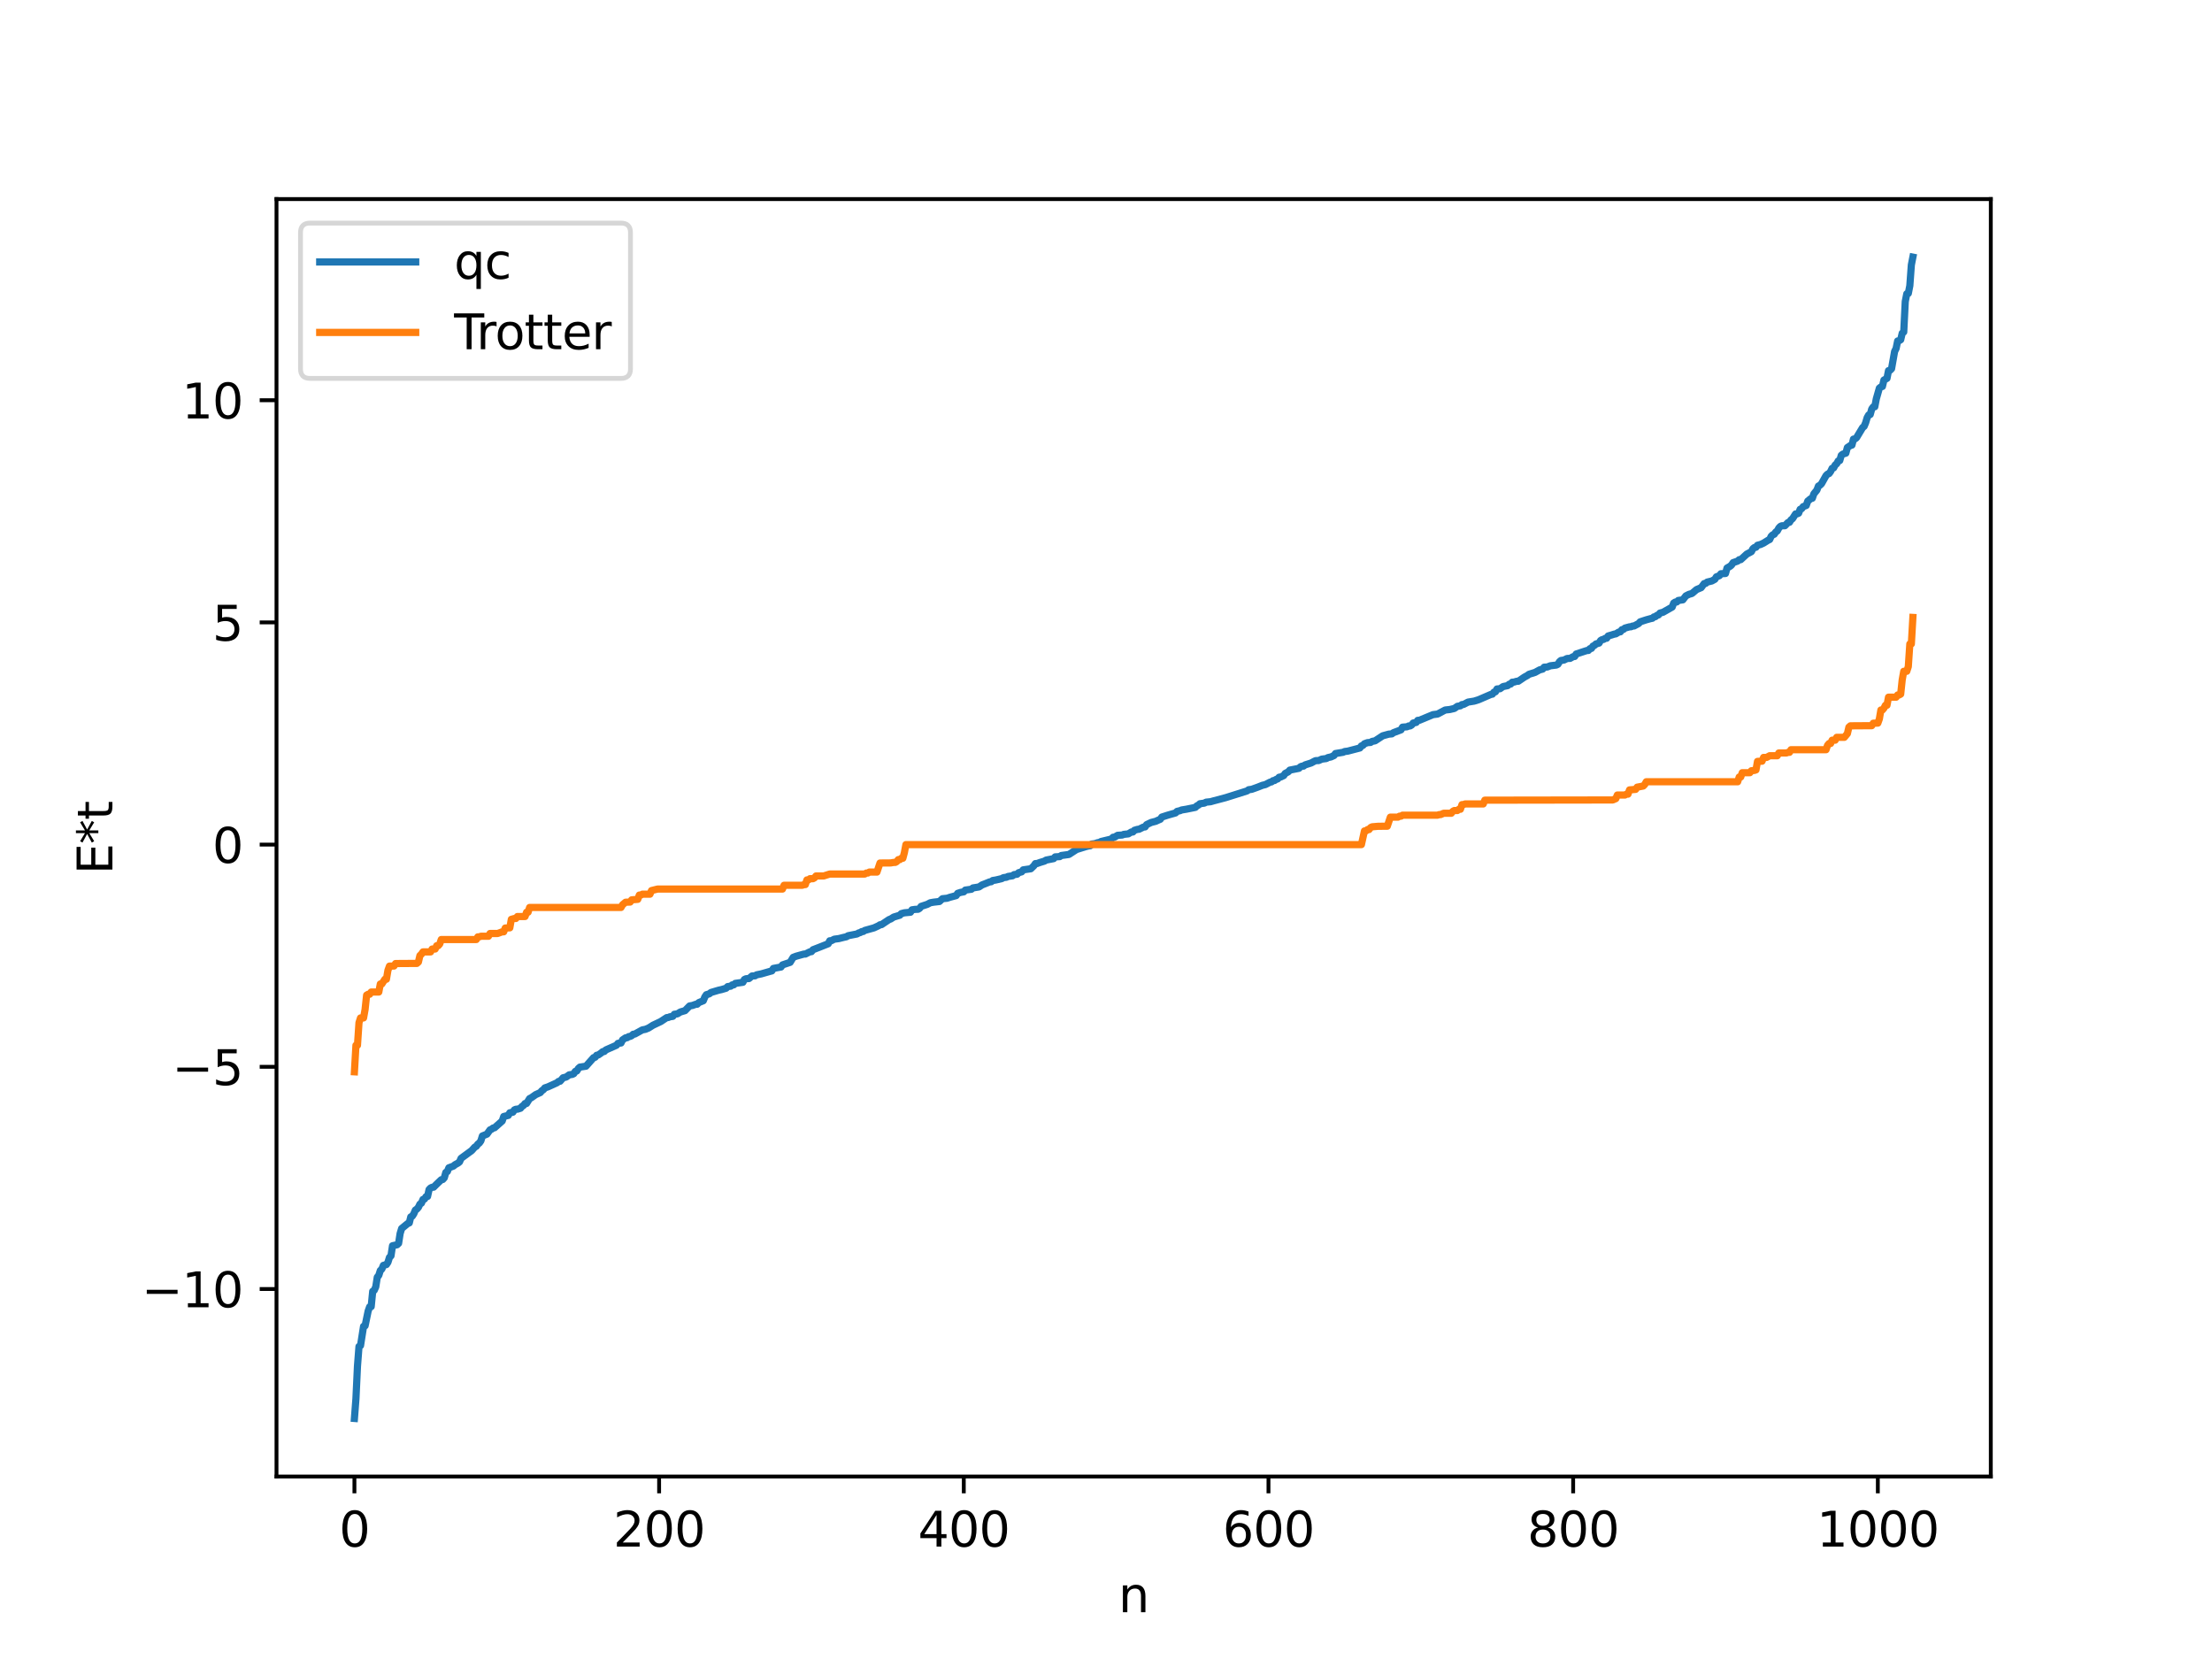 <?xml version="1.0" encoding="utf-8" standalone="no"?>
<!DOCTYPE svg PUBLIC "-//W3C//DTD SVG 1.1//EN"
  "http://www.w3.org/Graphics/SVG/1.1/DTD/svg11.dtd">
<svg xmlns:xlink="http://www.w3.org/1999/xlink" width="460.8pt" height="345.6pt" viewBox="0 0 460.8 345.6" xmlns="http://www.w3.org/2000/svg" version="1.1">
 <defs>
  <style type="text/css">*{stroke-linejoin: round; stroke-linecap: butt}</style>
 </defs>
 <g id="figure_1">
  <g id="patch_1">
   <path d="M 0 345.6 
L 460.8 345.6 
L 460.8 0 
L 0 0 
z
" style="fill: #ffffff"/>
  </g>
  <g id="axes_1">
   <g id="patch_2">
    <path d="M 57.6 307.584 
L 414.72 307.584 
L 414.72 41.472 
L 57.6 41.472 
z
" style="fill: #ffffff"/>
   </g>
   <g id="matplotlib.axis_1">
    <g id="xtick_1">
     <g id="line2d_1">
      <defs>
       <path id="me292e3260e" d="M 0 0 
L 0 3.5 
" style="stroke: #000000; stroke-width: 0.8"/>
      </defs>
      <g>
       <use xlink:href="#me292e3260e" x="73.833" y="307.584" style="stroke: #000000; stroke-width: 0.8"/>
      </g>
     </g>
     <g id="text_1">
      <!-- 0 -->
      <g transform="translate(70.651 322.182) scale(0.1 -0.1)">
       <defs>
        <path id="DejaVuSans-30" d="M 2034 4250 
Q 1547 4250 1301 3770 
Q 1056 3291 1056 2328 
Q 1056 1369 1301 889 
Q 1547 409 2034 409 
Q 2525 409 2770 889 
Q 3016 1369 3016 2328 
Q 3016 3291 2770 3770 
Q 2525 4250 2034 4250 
z
M 2034 4750 
Q 2819 4750 3233 4129 
Q 3647 3509 3647 2328 
Q 3647 1150 3233 529 
Q 2819 -91 2034 -91 
Q 1250 -91 836 529 
Q 422 1150 422 2328 
Q 422 3509 836 4129 
Q 1250 4750 2034 4750 
z
" transform="scale(0.016)"/>
       </defs>
       <use xlink:href="#DejaVuSans-30"/>
      </g>
     </g>
    </g>
    <g id="xtick_2">
     <g id="line2d_2">
      <g>
       <use xlink:href="#me292e3260e" x="137.304" y="307.584" style="stroke: #000000; stroke-width: 0.8"/>
      </g>
     </g>
     <g id="text_2">
      <!-- 200 -->
      <g transform="translate(127.76 322.182) scale(0.1 -0.1)">
       <defs>
        <path id="DejaVuSans-32" d="M 1228 531 
L 3431 531 
L 3431 0 
L 469 0 
L 469 531 
Q 828 903 1448 1529 
Q 2069 2156 2228 2338 
Q 2531 2678 2651 2914 
Q 2772 3150 2772 3378 
Q 2772 3750 2511 3984 
Q 2250 4219 1831 4219 
Q 1534 4219 1204 4116 
Q 875 4013 500 3803 
L 500 4441 
Q 881 4594 1212 4672 
Q 1544 4750 1819 4750 
Q 2544 4750 2975 4387 
Q 3406 4025 3406 3419 
Q 3406 3131 3298 2873 
Q 3191 2616 2906 2266 
Q 2828 2175 2409 1742 
Q 1991 1309 1228 531 
z
" transform="scale(0.016)"/>
       </defs>
       <use xlink:href="#DejaVuSans-32"/>
       <use xlink:href="#DejaVuSans-30" x="63.623"/>
       <use xlink:href="#DejaVuSans-30" x="127.246"/>
      </g>
     </g>
    </g>
    <g id="xtick_3">
     <g id="line2d_3">
      <g>
       <use xlink:href="#me292e3260e" x="200.775" y="307.584" style="stroke: #000000; stroke-width: 0.8"/>
      </g>
     </g>
     <g id="text_3">
      <!-- 400 -->
      <g transform="translate(191.231 322.182) scale(0.1 -0.1)">
       <defs>
        <path id="DejaVuSans-34" d="M 2419 4116 
L 825 1625 
L 2419 1625 
L 2419 4116 
z
M 2253 4666 
L 3047 4666 
L 3047 1625 
L 3713 1625 
L 3713 1100 
L 3047 1100 
L 3047 0 
L 2419 0 
L 2419 1100 
L 313 1100 
L 313 1709 
L 2253 4666 
z
" transform="scale(0.016)"/>
       </defs>
       <use xlink:href="#DejaVuSans-34"/>
       <use xlink:href="#DejaVuSans-30" x="63.623"/>
       <use xlink:href="#DejaVuSans-30" x="127.246"/>
      </g>
     </g>
    </g>
    <g id="xtick_4">
     <g id="line2d_4">
      <g>
       <use xlink:href="#me292e3260e" x="264.246" y="307.584" style="stroke: #000000; stroke-width: 0.8"/>
      </g>
     </g>
     <g id="text_4">
      <!-- 600 -->
      <g transform="translate(254.702 322.182) scale(0.1 -0.1)">
       <defs>
        <path id="DejaVuSans-36" d="M 2113 2584 
Q 1688 2584 1439 2293 
Q 1191 2003 1191 1497 
Q 1191 994 1439 701 
Q 1688 409 2113 409 
Q 2538 409 2786 701 
Q 3034 994 3034 1497 
Q 3034 2003 2786 2293 
Q 2538 2584 2113 2584 
z
M 3366 4563 
L 3366 3988 
Q 3128 4100 2886 4159 
Q 2644 4219 2406 4219 
Q 1781 4219 1451 3797 
Q 1122 3375 1075 2522 
Q 1259 2794 1537 2939 
Q 1816 3084 2150 3084 
Q 2853 3084 3261 2657 
Q 3669 2231 3669 1497 
Q 3669 778 3244 343 
Q 2819 -91 2113 -91 
Q 1303 -91 875 529 
Q 447 1150 447 2328 
Q 447 3434 972 4092 
Q 1497 4750 2381 4750 
Q 2619 4750 2861 4703 
Q 3103 4656 3366 4563 
z
" transform="scale(0.016)"/>
       </defs>
       <use xlink:href="#DejaVuSans-36"/>
       <use xlink:href="#DejaVuSans-30" x="63.623"/>
       <use xlink:href="#DejaVuSans-30" x="127.246"/>
      </g>
     </g>
    </g>
    <g id="xtick_5">
     <g id="line2d_5">
      <g>
       <use xlink:href="#me292e3260e" x="327.717" y="307.584" style="stroke: #000000; stroke-width: 0.8"/>
      </g>
     </g>
     <g id="text_5">
      <!-- 800 -->
      <g transform="translate(318.173 322.182) scale(0.1 -0.1)">
       <defs>
        <path id="DejaVuSans-38" d="M 2034 2216 
Q 1584 2216 1326 1975 
Q 1069 1734 1069 1313 
Q 1069 891 1326 650 
Q 1584 409 2034 409 
Q 2484 409 2743 651 
Q 3003 894 3003 1313 
Q 3003 1734 2745 1975 
Q 2488 2216 2034 2216 
z
M 1403 2484 
Q 997 2584 770 2862 
Q 544 3141 544 3541 
Q 544 4100 942 4425 
Q 1341 4750 2034 4750 
Q 2731 4750 3128 4425 
Q 3525 4100 3525 3541 
Q 3525 3141 3298 2862 
Q 3072 2584 2669 2484 
Q 3125 2378 3379 2068 
Q 3634 1759 3634 1313 
Q 3634 634 3220 271 
Q 2806 -91 2034 -91 
Q 1263 -91 848 271 
Q 434 634 434 1313 
Q 434 1759 690 2068 
Q 947 2378 1403 2484 
z
M 1172 3481 
Q 1172 3119 1398 2916 
Q 1625 2713 2034 2713 
Q 2441 2713 2670 2916 
Q 2900 3119 2900 3481 
Q 2900 3844 2670 4047 
Q 2441 4250 2034 4250 
Q 1625 4250 1398 4047 
Q 1172 3844 1172 3481 
z
" transform="scale(0.016)"/>
       </defs>
       <use xlink:href="#DejaVuSans-38"/>
       <use xlink:href="#DejaVuSans-30" x="63.623"/>
       <use xlink:href="#DejaVuSans-30" x="127.246"/>
      </g>
     </g>
    </g>
    <g id="xtick_6">
     <g id="line2d_6">
      <g>
       <use xlink:href="#me292e3260e" x="391.188" y="307.584" style="stroke: #000000; stroke-width: 0.8"/>
      </g>
     </g>
     <g id="text_6">
      <!-- 1000 -->
      <g transform="translate(378.463 322.182) scale(0.1 -0.1)">
       <defs>
        <path id="DejaVuSans-31" d="M 794 531 
L 1825 531 
L 1825 4091 
L 703 3866 
L 703 4441 
L 1819 4666 
L 2450 4666 
L 2450 531 
L 3481 531 
L 3481 0 
L 794 0 
L 794 531 
z
" transform="scale(0.016)"/>
       </defs>
       <use xlink:href="#DejaVuSans-31"/>
       <use xlink:href="#DejaVuSans-30" x="63.623"/>
       <use xlink:href="#DejaVuSans-30" x="127.246"/>
       <use xlink:href="#DejaVuSans-30" x="190.869"/>
      </g>
     </g>
    </g>
    <g id="text_7">
     <!-- n -->
     <g transform="translate(232.991 335.861) scale(0.1 -0.1)">
      <defs>
       <path id="DejaVuSans-6e" d="M 3513 2113 
L 3513 0 
L 2938 0 
L 2938 2094 
Q 2938 2591 2744 2837 
Q 2550 3084 2163 3084 
Q 1697 3084 1428 2787 
Q 1159 2491 1159 1978 
L 1159 0 
L 581 0 
L 581 3500 
L 1159 3500 
L 1159 2956 
Q 1366 3272 1645 3428 
Q 1925 3584 2291 3584 
Q 2894 3584 3203 3211 
Q 3513 2838 3513 2113 
z
" transform="scale(0.016)"/>
      </defs>
      <use xlink:href="#DejaVuSans-6e"/>
     </g>
    </g>
   </g>
   <g id="matplotlib.axis_2">
    <g id="ytick_1">
     <g id="line2d_7">
      <defs>
       <path id="mf4a1e91754" d="M 0 0 
L -3.5 0 
" style="stroke: #000000; stroke-width: 0.8"/>
      </defs>
      <g>
       <use xlink:href="#mf4a1e91754" x="57.6" y="268.524" style="stroke: #000000; stroke-width: 0.8"/>
      </g>
     </g>
     <g id="text_8">
      <!-- −10 -->
      <g transform="translate(29.495 272.323) scale(0.1 -0.1)">
       <defs>
        <path id="DejaVuSans-2212" d="M 678 2272 
L 4684 2272 
L 4684 1741 
L 678 1741 
L 678 2272 
z
" transform="scale(0.016)"/>
       </defs>
       <use xlink:href="#DejaVuSans-2212"/>
       <use xlink:href="#DejaVuSans-31" x="83.789"/>
       <use xlink:href="#DejaVuSans-30" x="147.412"/>
      </g>
     </g>
    </g>
    <g id="ytick_2">
     <g id="line2d_8">
      <g>
       <use xlink:href="#mf4a1e91754" x="57.6" y="222.236" style="stroke: #000000; stroke-width: 0.8"/>
      </g>
     </g>
     <g id="text_9">
      <!-- −5 -->
      <g transform="translate(35.858 226.035) scale(0.1 -0.1)">
       <defs>
        <path id="DejaVuSans-35" d="M 691 4666 
L 3169 4666 
L 3169 4134 
L 1269 4134 
L 1269 2991 
Q 1406 3038 1543 3061 
Q 1681 3084 1819 3084 
Q 2600 3084 3056 2656 
Q 3513 2228 3513 1497 
Q 3513 744 3044 326 
Q 2575 -91 1722 -91 
Q 1428 -91 1123 -41 
Q 819 9 494 109 
L 494 744 
Q 775 591 1075 516 
Q 1375 441 1709 441 
Q 2250 441 2565 725 
Q 2881 1009 2881 1497 
Q 2881 1984 2565 2268 
Q 2250 2553 1709 2553 
Q 1456 2553 1204 2497 
Q 953 2441 691 2322 
L 691 4666 
z
" transform="scale(0.016)"/>
       </defs>
       <use xlink:href="#DejaVuSans-2212"/>
       <use xlink:href="#DejaVuSans-35" x="83.789"/>
      </g>
     </g>
    </g>
    <g id="ytick_3">
     <g id="line2d_9">
      <g>
       <use xlink:href="#mf4a1e91754" x="57.6" y="175.948" style="stroke: #000000; stroke-width: 0.8"/>
      </g>
     </g>
     <g id="text_10">
      <!-- 0 -->
      <g transform="translate(44.237 179.748) scale(0.1 -0.1)">
       <use xlink:href="#DejaVuSans-30"/>
      </g>
     </g>
    </g>
    <g id="ytick_4">
     <g id="line2d_10">
      <g>
       <use xlink:href="#mf4a1e91754" x="57.6" y="129.661" style="stroke: #000000; stroke-width: 0.8"/>
      </g>
     </g>
     <g id="text_11">
      <!-- 5 -->
      <g transform="translate(44.237 133.46) scale(0.1 -0.1)">
       <use xlink:href="#DejaVuSans-35"/>
      </g>
     </g>
    </g>
    <g id="ytick_5">
     <g id="line2d_11">
      <g>
       <use xlink:href="#mf4a1e91754" x="57.6" y="83.373" style="stroke: #000000; stroke-width: 0.8"/>
      </g>
     </g>
     <g id="text_12">
      <!-- 10 -->
      <g transform="translate(37.875 87.172) scale(0.1 -0.1)">
       <use xlink:href="#DejaVuSans-31"/>
       <use xlink:href="#DejaVuSans-30" x="63.623"/>
      </g>
     </g>
    </g>
    <g id="text_13">
     <!-- E*t -->
     <g transform="translate(23.416 182.148) rotate(-90) scale(0.1 -0.1)">
      <defs>
       <path id="DejaVuSans-45" d="M 628 4666 
L 3578 4666 
L 3578 4134 
L 1259 4134 
L 1259 2753 
L 3481 2753 
L 3481 2222 
L 1259 2222 
L 1259 531 
L 3634 531 
L 3634 0 
L 628 0 
L 628 4666 
z
" transform="scale(0.016)"/>
       <path id="DejaVuSans-2a" d="M 3009 3897 
L 1888 3291 
L 3009 2681 
L 2828 2375 
L 1778 3009 
L 1778 1831 
L 1422 1831 
L 1422 3009 
L 372 2375 
L 191 2681 
L 1313 3291 
L 191 3897 
L 372 4206 
L 1422 3572 
L 1422 4750 
L 1778 4750 
L 1778 3572 
L 2828 4206 
L 3009 3897 
z
" transform="scale(0.016)"/>
       <path id="DejaVuSans-74" d="M 1172 4494 
L 1172 3500 
L 2356 3500 
L 2356 3053 
L 1172 3053 
L 1172 1153 
Q 1172 725 1289 603 
Q 1406 481 1766 481 
L 2356 481 
L 2356 0 
L 1766 0 
Q 1100 0 847 248 
Q 594 497 594 1153 
L 594 3053 
L 172 3053 
L 172 3500 
L 594 3500 
L 594 4494 
L 1172 4494 
z
" transform="scale(0.016)"/>
      </defs>
      <use xlink:href="#DejaVuSans-45"/>
      <use xlink:href="#DejaVuSans-2a" x="63.184"/>
      <use xlink:href="#DejaVuSans-74" x="113.184"/>
     </g>
    </g>
   </g>
   <g id="line2d_12">
    <path d="M 73.833 295.488 
L 74.15 291.365 
L 74.467 284.616 
L 74.785 280.494 
L 75.102 280.315 
L 75.737 276.293 
L 76.054 276.191 
L 76.689 273.126 
L 77.006 272.23 
L 77.324 272.202 
L 77.641 269.003 
L 77.958 268.793 
L 78.276 268.079 
L 78.593 266.061 
L 78.91 265.678 
L 79.228 264.671 
L 79.545 264.374 
L 79.862 263.601 
L 80.497 263.431 
L 80.815 262.95 
L 81.132 261.938 
L 81.449 261.616 
L 81.767 259.512 
L 82.719 259.307 
L 83.036 259.002 
L 83.353 256.963 
L 83.671 255.922 
L 84.94 254.879 
L 85.258 254.757 
L 85.575 253.493 
L 85.892 253.337 
L 86.21 252.839 
L 86.527 252.083 
L 86.844 251.867 
L 87.162 251.502 
L 87.479 250.844 
L 87.796 250.634 
L 88.114 249.865 
L 88.431 249.788 
L 88.748 249.284 
L 89.066 249.245 
L 89.383 247.811 
L 89.7 247.481 
L 90.018 247.328 
L 90.335 247.306 
L 90.97 246.673 
L 91.922 245.763 
L 92.239 245.706 
L 92.557 245.346 
L 92.874 244.231 
L 93.191 244.047 
L 93.509 243.271 
L 94.461 242.917 
L 94.778 242.639 
L 95.413 242.291 
L 95.73 242.032 
L 96.048 241.307 
L 98.269 239.678 
L 98.904 238.962 
L 99.221 238.795 
L 99.539 238.346 
L 99.856 238.113 
L 100.173 237.665 
L 100.491 236.642 
L 101.443 236.259 
L 102.077 235.372 
L 102.395 235.245 
L 102.712 234.992 
L 103.029 234.932 
L 104.616 233.523 
L 104.934 232.586 
L 105.568 232.431 
L 105.886 232.362 
L 106.203 231.809 
L 106.838 231.69 
L 107.155 231.213 
L 107.472 231.071 
L 107.79 231.068 
L 108.424 230.869 
L 108.742 230.487 
L 109.059 230.286 
L 109.377 229.88 
L 109.694 229.87 
L 110.329 228.847 
L 110.646 228.704 
L 111.598 228.031 
L 112.55 227.603 
L 112.867 227.221 
L 113.185 227.012 
L 113.502 226.628 
L 114.137 226.418 
L 116.041 225.555 
L 116.358 225.28 
L 116.676 225.243 
L 117.31 224.514 
L 117.945 224.37 
L 118.58 223.907 
L 119.215 223.817 
L 119.532 223.664 
L 119.849 223.184 
L 120.167 223.1 
L 120.484 222.582 
L 120.801 222.3 
L 122.071 222.109 
L 123.658 220.322 
L 123.975 220.247 
L 124.292 219.835 
L 124.61 219.782 
L 125.244 219.345 
L 125.562 219.076 
L 125.879 219.049 
L 126.196 218.725 
L 128.418 217.746 
L 128.735 217.351 
L 129.37 217.271 
L 129.687 216.628 
L 130.322 216.198 
L 130.639 216.174 
L 130.957 215.948 
L 131.274 215.905 
L 131.591 215.747 
L 131.909 215.453 
L 132.226 215.424 
L 133.813 214.545 
L 134.448 214.427 
L 135.082 214.167 
L 136.034 213.571 
L 137.621 212.82 
L 138.891 211.988 
L 139.208 211.97 
L 139.525 211.823 
L 140.16 211.725 
L 140.477 211.291 
L 141.112 211.203 
L 141.747 210.811 
L 142.699 210.535 
L 143.651 209.563 
L 144.286 209.448 
L 144.92 209.214 
L 145.238 209.197 
L 145.555 208.865 
L 146.507 208.476 
L 146.824 207.697 
L 147.142 207.218 
L 147.777 207.028 
L 148.094 206.755 
L 149.681 206.285 
L 150.315 206.145 
L 151.267 205.86 
L 151.585 205.525 
L 152.22 205.44 
L 152.537 205.167 
L 152.854 205.164 
L 153.172 204.857 
L 154.758 204.629 
L 155.076 204.046 
L 155.393 203.892 
L 156.028 203.846 
L 156.662 203.313 
L 157.297 203.28 
L 157.615 203.077 
L 158.567 202.883 
L 160.471 202.337 
L 160.788 202.258 
L 161.105 201.742 
L 162.375 201.505 
L 162.692 201.453 
L 163.01 201.006 
L 164.596 200.474 
L 165.231 199.435 
L 165.866 199.193 
L 167.453 198.752 
L 167.77 198.751 
L 168.722 198.277 
L 169.039 198.247 
L 169.357 197.847 
L 170.626 197.355 
L 172.53 196.602 
L 172.848 195.981 
L 173.165 195.979 
L 173.8 195.649 
L 174.752 195.525 
L 175.704 195.283 
L 176.339 195.144 
L 176.656 194.93 
L 178.56 194.554 
L 178.877 194.342 
L 179.195 194.281 
L 179.512 194.072 
L 179.829 194.043 
L 180.147 193.826 
L 182.051 193.296 
L 183.003 192.858 
L 183.32 192.647 
L 183.638 192.616 
L 185.224 191.556 
L 185.542 191.448 
L 186.177 191.041 
L 187.446 190.657 
L 187.763 190.323 
L 188.398 190.154 
L 189.667 190.036 
L 189.985 189.532 
L 190.62 189.441 
L 191.254 189.415 
L 191.572 189.225 
L 191.889 188.814 
L 193.158 188.399 
L 193.793 188.063 
L 194.428 187.949 
L 195.697 187.798 
L 196.332 187.217 
L 197.284 187.121 
L 197.919 186.911 
L 199.188 186.569 
L 199.505 186.097 
L 200.14 185.893 
L 200.775 185.784 
L 201.092 185.421 
L 202.362 185.245 
L 202.679 184.973 
L 203.948 184.767 
L 204.583 184.342 
L 205.218 184.098 
L 206.17 183.712 
L 206.487 183.68 
L 206.805 183.426 
L 207.439 183.324 
L 208.709 183.025 
L 209.026 182.831 
L 209.661 182.75 
L 209.978 182.585 
L 210.93 182.443 
L 211.248 182.2 
L 211.882 182.117 
L 212.2 181.797 
L 212.834 181.62 
L 213.152 181.208 
L 214.739 180.976 
L 215.373 180.366 
L 215.691 179.901 
L 216.008 179.899 
L 216.643 179.669 
L 217.595 179.38 
L 217.912 179.174 
L 219.499 178.866 
L 219.816 178.504 
L 220.768 178.448 
L 221.086 178.217 
L 222.672 178.002 
L 224.259 176.971 
L 226.163 176.379 
L 226.798 176.214 
L 227.115 176.19 
L 227.433 175.827 
L 228.067 175.749 
L 228.702 175.537 
L 229.02 175.529 
L 229.337 175.306 
L 231.241 174.849 
L 231.558 174.746 
L 231.876 174.411 
L 232.193 174.392 
L 232.828 174.01 
L 233.78 173.951 
L 234.097 173.815 
L 235.049 173.711 
L 235.684 173.318 
L 236.001 173.317 
L 236.319 172.965 
L 236.953 172.774 
L 237.271 172.753 
L 238.223 172.284 
L 238.54 172.262 
L 238.858 171.788 
L 239.81 171.333 
L 240.762 171.089 
L 241.396 170.797 
L 241.714 170.669 
L 242.031 170.208 
L 243.3 169.8 
L 244.887 169.349 
L 245.205 169.025 
L 245.839 168.873 
L 246.157 168.731 
L 247.109 168.577 
L 249.013 168.193 
L 249.33 167.874 
L 249.648 167.721 
L 249.965 167.437 
L 250.917 167.298 
L 251.234 167.106 
L 252.186 167.011 
L 252.821 166.829 
L 255.36 166.158 
L 259.803 164.756 
L 260.12 164.515 
L 260.755 164.427 
L 261.39 164.202 
L 262.024 163.971 
L 262.977 163.594 
L 263.611 163.44 
L 264.563 162.947 
L 264.881 162.881 
L 265.198 162.629 
L 265.515 162.593 
L 265.833 162.361 
L 266.15 162.274 
L 266.467 161.91 
L 266.785 161.871 
L 267.42 161.566 
L 267.737 161.114 
L 268.372 160.787 
L 268.689 160.429 
L 270.593 160.054 
L 270.91 159.74 
L 271.228 159.6 
L 271.545 159.597 
L 271.862 159.346 
L 273.132 158.942 
L 273.767 158.597 
L 274.084 158.455 
L 274.719 158.436 
L 275.353 158.141 
L 276.305 158.017 
L 276.623 157.823 
L 277.258 157.686 
L 277.892 157.397 
L 278.21 156.974 
L 279.796 156.712 
L 280.114 156.555 
L 280.748 156.479 
L 283.287 155.816 
L 283.605 155.387 
L 283.922 155.279 
L 284.239 154.937 
L 284.874 154.706 
L 285.509 154.663 
L 285.826 154.451 
L 286.461 154.324 
L 288.048 153.281 
L 289.317 152.933 
L 289.952 152.876 
L 290.269 152.635 
L 291.856 152.041 
L 292.173 151.481 
L 293.125 151.404 
L 293.443 151.231 
L 293.76 151.224 
L 294.077 151.033 
L 294.395 150.62 
L 295.029 150.494 
L 295.347 150.062 
L 295.664 150.059 
L 298.52 148.873 
L 299.472 148.752 
L 301.059 147.908 
L 302.011 147.806 
L 302.963 147.585 
L 303.598 147.139 
L 304.233 147.032 
L 304.55 146.775 
L 304.867 146.758 
L 305.82 146.26 
L 307.089 146.056 
L 308.041 145.759 
L 310.58 144.66 
L 310.897 144.605 
L 311.215 144.189 
L 311.532 144.113 
L 311.849 143.527 
L 312.484 143.473 
L 313.119 143.024 
L 314.071 142.829 
L 314.388 142.539 
L 314.705 142.499 
L 315.023 142.116 
L 315.34 142.105 
L 315.975 141.919 
L 316.292 141.915 
L 317.562 141.055 
L 318.196 140.711 
L 318.514 140.466 
L 319.783 140.073 
L 320.735 139.546 
L 321.37 139.382 
L 321.687 138.984 
L 322.322 138.952 
L 322.957 138.697 
L 324.226 138.541 
L 324.543 138.374 
L 324.861 137.852 
L 325.178 137.587 
L 325.813 137.496 
L 326.448 137.177 
L 327.082 137.151 
L 327.717 136.79 
L 328.034 136.756 
L 328.352 136.239 
L 330.573 135.514 
L 330.891 135.501 
L 331.208 135.131 
L 331.525 135.076 
L 331.843 134.592 
L 332.16 134.447 
L 332.477 134.144 
L 333.112 133.97 
L 333.429 133.437 
L 333.747 133.244 
L 334.064 133.198 
L 334.381 132.98 
L 334.699 132.957 
L 335.016 132.48 
L 335.651 132.3 
L 336.286 132.096 
L 336.603 132.049 
L 337.238 131.66 
L 337.555 131.619 
L 337.872 131.174 
L 338.19 131.117 
L 338.507 130.841 
L 339.459 130.58 
L 339.777 130.571 
L 340.094 130.412 
L 340.411 130.401 
L 341.363 129.891 
L 341.681 129.536 
L 342.95 129.12 
L 343.902 128.857 
L 344.22 128.797 
L 344.537 128.514 
L 344.854 128.46 
L 345.172 128.188 
L 345.489 128.1 
L 345.806 127.712 
L 346.441 127.544 
L 348.345 126.462 
L 348.662 125.629 
L 348.98 125.426 
L 349.297 125.405 
L 349.615 125.088 
L 350.567 124.953 
L 351.201 124.132 
L 351.836 123.813 
L 352.471 123.63 
L 353.423 122.82 
L 354.375 122.421 
L 355.01 121.569 
L 355.327 121.531 
L 355.644 121.258 
L 356.596 121.03 
L 357.231 120.683 
L 357.548 120.17 
L 358.183 119.924 
L 358.5 119.52 
L 359.453 119.468 
L 359.77 118.33 
L 360.405 117.968 
L 360.722 117.69 
L 361.039 117.206 
L 361.991 116.885 
L 362.309 116.59 
L 362.626 116.585 
L 363.896 115.419 
L 364.53 115.092 
L 364.848 114.913 
L 365.165 114.304 
L 365.482 114.06 
L 365.8 114.003 
L 366.117 113.588 
L 366.752 113.427 
L 367.386 113.132 
L 368.339 112.537 
L 368.656 112.39 
L 368.973 111.707 
L 369.291 111.414 
L 369.608 111.293 
L 369.925 110.823 
L 370.243 110.601 
L 370.56 110.009 
L 370.877 109.665 
L 371.195 109.524 
L 371.829 109.518 
L 372.464 108.857 
L 372.781 108.805 
L 373.099 108.295 
L 373.416 108.052 
L 374.051 107.061 
L 374.368 107.049 
L 374.686 106.913 
L 375.003 106.102 
L 375.32 105.969 
L 375.638 105.542 
L 376.272 105.3 
L 376.59 104.387 
L 377.224 103.871 
L 377.542 103.793 
L 377.859 102.876 
L 378.494 102.097 
L 378.811 101.258 
L 379.129 101.081 
L 379.446 100.774 
L 380.398 99.081 
L 380.715 98.766 
L 381.033 98.647 
L 381.35 98.218 
L 381.667 97.558 
L 381.985 97.468 
L 382.302 96.866 
L 382.62 96.605 
L 382.937 96.019 
L 383.254 95.945 
L 383.572 94.858 
L 383.889 94.601 
L 384.524 94.406 
L 384.841 93.234 
L 385.476 92.805 
L 385.793 92.722 
L 386.11 91.473 
L 386.428 91.437 
L 386.745 91.184 
L 388.015 89.076 
L 388.332 88.814 
L 388.649 88.055 
L 388.967 86.994 
L 389.284 86.442 
L 389.601 86.348 
L 389.919 85.199 
L 390.236 84.763 
L 390.553 84.735 
L 390.871 83.077 
L 391.505 80.855 
L 391.823 80.605 
L 392.14 80.513 
L 392.458 79.169 
L 393.092 78.823 
L 393.41 77.21 
L 393.727 77.135 
L 394.044 76.812 
L 394.679 73.228 
L 394.996 72.582 
L 395.314 71.029 
L 395.631 70.969 
L 395.948 70.775 
L 396.266 69.416 
L 396.583 69.163 
L 396.9 62.813 
L 397.218 61.2 
L 397.535 61.123 
L 397.853 59.51 
L 398.17 55.181 
L 398.487 53.568 
L 398.487 53.568 
" clip-path="url(#p29b95e51e9)" style="fill: none; stroke: #1f77b4; stroke-width: 1.5; stroke-linecap: square"/>
   </g>
   <g id="line2d_13">
    <path d="M 73.833 223.277 
L 74.15 217.754 
L 74.467 217.754 
L 74.785 213.033 
L 75.102 212.053 
L 75.737 212.053 
L 76.054 210.286 
L 76.372 207.305 
L 76.689 207.122 
L 77.006 207.122 
L 77.324 206.66 
L 78.91 206.66 
L 79.228 204.978 
L 79.545 204.978 
L 80.18 203.993 
L 80.497 203.993 
L 80.815 202.133 
L 81.132 201.257 
L 82.084 201.242 
L 82.401 200.724 
L 86.844 200.694 
L 87.162 200.411 
L 87.479 199.063 
L 87.796 198.765 
L 88.114 198.298 
L 89.7 198.298 
L 90.018 197.702 
L 90.653 197.702 
L 90.97 197.009 
L 91.287 197.009 
L 91.605 196.648 
L 91.922 195.72 
L 99.221 195.72 
L 99.539 195.167 
L 99.856 195.167 
L 100.173 195.037 
L 101.76 195.037 
L 102.077 194.464 
L 103.664 194.464 
L 104.616 194.111 
L 104.934 194.111 
L 105.251 193.325 
L 106.203 193.285 
L 106.52 191.511 
L 107.155 191.336 
L 107.472 191.336 
L 107.79 190.927 
L 109.377 190.927 
L 109.694 190.031 
L 110.011 190.031 
L 110.329 189.041 
L 129.37 189.041 
L 129.687 188.478 
L 130.322 187.948 
L 131.274 187.915 
L 131.591 187.454 
L 132.861 187.349 
L 133.178 186.463 
L 133.496 186.463 
L 133.813 186.277 
L 135.4 186.277 
L 135.717 185.522 
L 136.986 185.206 
L 163.01 185.206 
L 163.327 184.422 
L 167.135 184.422 
L 167.453 184.278 
L 167.77 184.278 
L 168.087 183.307 
L 168.405 183.307 
L 168.722 183.048 
L 169.357 183.048 
L 169.674 182.881 
L 169.991 182.481 
L 171.578 182.481 
L 172.848 182.078 
L 180.147 182.078 
L 180.464 181.872 
L 180.781 181.872 
L 181.099 181.67 
L 182.686 181.67 
L 183.32 179.783 
L 185.542 179.766 
L 186.177 179.657 
L 186.494 179.657 
L 186.811 179.491 
L 187.129 179.076 
L 187.446 179.076 
L 187.763 178.795 
L 188.081 178.795 
L 188.398 177.622 
L 188.715 175.948 
L 283.605 175.948 
L 284.239 173.102 
L 284.557 173.102 
L 284.874 172.821 
L 285.191 172.821 
L 285.509 172.406 
L 285.826 172.24 
L 287.096 172.131 
L 289 172.114 
L 289.634 170.227 
L 291.221 170.227 
L 291.539 170.025 
L 291.856 170.025 
L 292.173 169.818 
L 299.472 169.818 
L 299.79 169.699 
L 300.107 169.699 
L 300.742 169.416 
L 302.329 169.416 
L 302.646 169.016 
L 302.963 168.849 
L 303.598 168.849 
L 303.915 168.589 
L 304.233 168.589 
L 304.55 167.619 
L 304.867 167.619 
L 305.185 167.475 
L 308.993 167.475 
L 309.31 166.691 
L 335.968 166.648 
L 336.603 166.375 
L 336.92 165.62 
L 338.507 165.62 
L 338.824 165.434 
L 339.142 165.434 
L 339.459 164.548 
L 340.729 164.443 
L 341.046 163.982 
L 342.315 163.744 
L 342.633 163.419 
L 342.95 162.856 
L 361.991 162.856 
L 362.309 161.866 
L 362.626 161.866 
L 362.943 160.969 
L 364.53 160.969 
L 364.848 160.561 
L 365.482 160.491 
L 365.8 160.386 
L 366.117 158.612 
L 367.069 158.572 
L 367.386 157.786 
L 368.021 157.786 
L 368.656 157.433 
L 370.243 157.433 
L 370.56 156.86 
L 372.147 156.86 
L 372.464 156.729 
L 372.781 156.729 
L 373.099 156.176 
L 380.398 156.176 
L 380.715 155.248 
L 381.033 154.888 
L 381.35 154.888 
L 381.667 154.195 
L 382.302 154.195 
L 382.62 153.599 
L 384.206 153.599 
L 384.841 152.834 
L 385.158 151.486 
L 385.476 151.202 
L 389.919 151.173 
L 390.236 150.655 
L 391.188 150.64 
L 391.505 149.764 
L 391.823 147.904 
L 392.14 147.904 
L 392.458 147.528 
L 392.775 146.919 
L 393.092 146.919 
L 393.41 145.237 
L 394.996 145.237 
L 395.314 144.775 
L 395.631 144.775 
L 395.948 144.592 
L 396.266 141.61 
L 396.583 139.844 
L 397.218 139.844 
L 397.535 138.864 
L 397.853 134.143 
L 398.17 134.143 
L 398.487 128.62 
L 398.487 128.62 
" clip-path="url(#p29b95e51e9)" style="fill: none; stroke: #ff7f0e; stroke-width: 1.5; stroke-linecap: square"/>
   </g>
   <g id="patch_3">
    <path d="M 57.6 307.584 
L 57.6 41.472 
" style="fill: none; stroke: #000000; stroke-width: 0.8; stroke-linejoin: miter; stroke-linecap: square"/>
   </g>
   <g id="patch_4">
    <path d="M 414.72 307.584 
L 414.72 41.472 
" style="fill: none; stroke: #000000; stroke-width: 0.8; stroke-linejoin: miter; stroke-linecap: square"/>
   </g>
   <g id="patch_5">
    <path d="M 57.6 307.584 
L 414.72 307.584 
" style="fill: none; stroke: #000000; stroke-width: 0.8; stroke-linejoin: miter; stroke-linecap: square"/>
   </g>
   <g id="patch_6">
    <path d="M 57.6 41.472 
L 414.72 41.472 
" style="fill: none; stroke: #000000; stroke-width: 0.8; stroke-linejoin: miter; stroke-linecap: square"/>
   </g>
   <g id="legend_1">
    <g id="patch_7">
     <path d="M 64.6 78.828 
L 129.342 78.828 
Q 131.342 78.828 131.342 76.828 
L 131.342 48.472 
Q 131.342 46.472 129.342 46.472 
L 64.6 46.472 
Q 62.6 46.472 62.6 48.472 
L 62.6 76.828 
Q 62.6 78.828 64.6 78.828 
z
" style="fill: #ffffff; opacity: 0.8; stroke: #cccccc; stroke-linejoin: miter"/>
    </g>
    <g id="line2d_14">
     <path d="M 66.6 54.57 
L 76.6 54.57 
L 86.6 54.57 
" style="fill: none; stroke: #1f77b4; stroke-width: 1.5; stroke-linecap: square"/>
    </g>
    <g id="text_14">
     <!-- qc -->
     <g transform="translate(94.6 58.07) scale(0.1 -0.1)">
      <defs>
       <path id="DejaVuSans-71" d="M 947 1747 
Q 947 1113 1208 752 
Q 1469 391 1925 391 
Q 2381 391 2643 752 
Q 2906 1113 2906 1747 
Q 2906 2381 2643 2742 
Q 2381 3103 1925 3103 
Q 1469 3103 1208 2742 
Q 947 2381 947 1747 
z
M 2906 525 
Q 2725 213 2448 61 
Q 2172 -91 1784 -91 
Q 1150 -91 751 415 
Q 353 922 353 1747 
Q 353 2572 751 3078 
Q 1150 3584 1784 3584 
Q 2172 3584 2448 3432 
Q 2725 3281 2906 2969 
L 2906 3500 
L 3481 3500 
L 3481 -1331 
L 2906 -1331 
L 2906 525 
z
" transform="scale(0.016)"/>
       <path id="DejaVuSans-63" d="M 3122 3366 
L 3122 2828 
Q 2878 2963 2633 3030 
Q 2388 3097 2138 3097 
Q 1578 3097 1268 2742 
Q 959 2388 959 1747 
Q 959 1106 1268 751 
Q 1578 397 2138 397 
Q 2388 397 2633 464 
Q 2878 531 3122 666 
L 3122 134 
Q 2881 22 2623 -34 
Q 2366 -91 2075 -91 
Q 1284 -91 818 406 
Q 353 903 353 1747 
Q 353 2603 823 3093 
Q 1294 3584 2113 3584 
Q 2378 3584 2631 3529 
Q 2884 3475 3122 3366 
z
" transform="scale(0.016)"/>
      </defs>
      <use xlink:href="#DejaVuSans-71"/>
      <use xlink:href="#DejaVuSans-63" x="63.477"/>
     </g>
    </g>
    <g id="line2d_15">
     <path d="M 66.6 69.249 
L 76.6 69.249 
L 86.6 69.249 
" style="fill: none; stroke: #ff7f0e; stroke-width: 1.5; stroke-linecap: square"/>
    </g>
    <g id="text_15">
     <!-- Trotter -->
     <g transform="translate(94.6 72.749) scale(0.1 -0.1)">
      <defs>
       <path id="DejaVuSans-54" d="M -19 4666 
L 3928 4666 
L 3928 4134 
L 2272 4134 
L 2272 0 
L 1638 0 
L 1638 4134 
L -19 4134 
L -19 4666 
z
" transform="scale(0.016)"/>
       <path id="DejaVuSans-72" d="M 2631 2963 
Q 2534 3019 2420 3045 
Q 2306 3072 2169 3072 
Q 1681 3072 1420 2755 
Q 1159 2438 1159 1844 
L 1159 0 
L 581 0 
L 581 3500 
L 1159 3500 
L 1159 2956 
Q 1341 3275 1631 3429 
Q 1922 3584 2338 3584 
Q 2397 3584 2469 3576 
Q 2541 3569 2628 3553 
L 2631 2963 
z
" transform="scale(0.016)"/>
       <path id="DejaVuSans-6f" d="M 1959 3097 
Q 1497 3097 1228 2736 
Q 959 2375 959 1747 
Q 959 1119 1226 758 
Q 1494 397 1959 397 
Q 2419 397 2687 759 
Q 2956 1122 2956 1747 
Q 2956 2369 2687 2733 
Q 2419 3097 1959 3097 
z
M 1959 3584 
Q 2709 3584 3137 3096 
Q 3566 2609 3566 1747 
Q 3566 888 3137 398 
Q 2709 -91 1959 -91 
Q 1206 -91 779 398 
Q 353 888 353 1747 
Q 353 2609 779 3096 
Q 1206 3584 1959 3584 
z
" transform="scale(0.016)"/>
       <path id="DejaVuSans-65" d="M 3597 1894 
L 3597 1613 
L 953 1613 
Q 991 1019 1311 708 
Q 1631 397 2203 397 
Q 2534 397 2845 478 
Q 3156 559 3463 722 
L 3463 178 
Q 3153 47 2828 -22 
Q 2503 -91 2169 -91 
Q 1331 -91 842 396 
Q 353 884 353 1716 
Q 353 2575 817 3079 
Q 1281 3584 2069 3584 
Q 2775 3584 3186 3129 
Q 3597 2675 3597 1894 
z
M 3022 2063 
Q 3016 2534 2758 2815 
Q 2500 3097 2075 3097 
Q 1594 3097 1305 2825 
Q 1016 2553 972 2059 
L 3022 2063 
z
" transform="scale(0.016)"/>
      </defs>
      <use xlink:href="#DejaVuSans-54"/>
      <use xlink:href="#DejaVuSans-72" x="46.334"/>
      <use xlink:href="#DejaVuSans-6f" x="85.197"/>
      <use xlink:href="#DejaVuSans-74" x="146.379"/>
      <use xlink:href="#DejaVuSans-74" x="185.588"/>
      <use xlink:href="#DejaVuSans-65" x="224.797"/>
      <use xlink:href="#DejaVuSans-72" x="286.32"/>
     </g>
    </g>
   </g>
  </g>
 </g>
 <defs>
  <clipPath id="p29b95e51e9">
   <rect x="57.6" y="41.472" width="357.12" height="266.112"/>
  </clipPath>
 </defs>
</svg>
